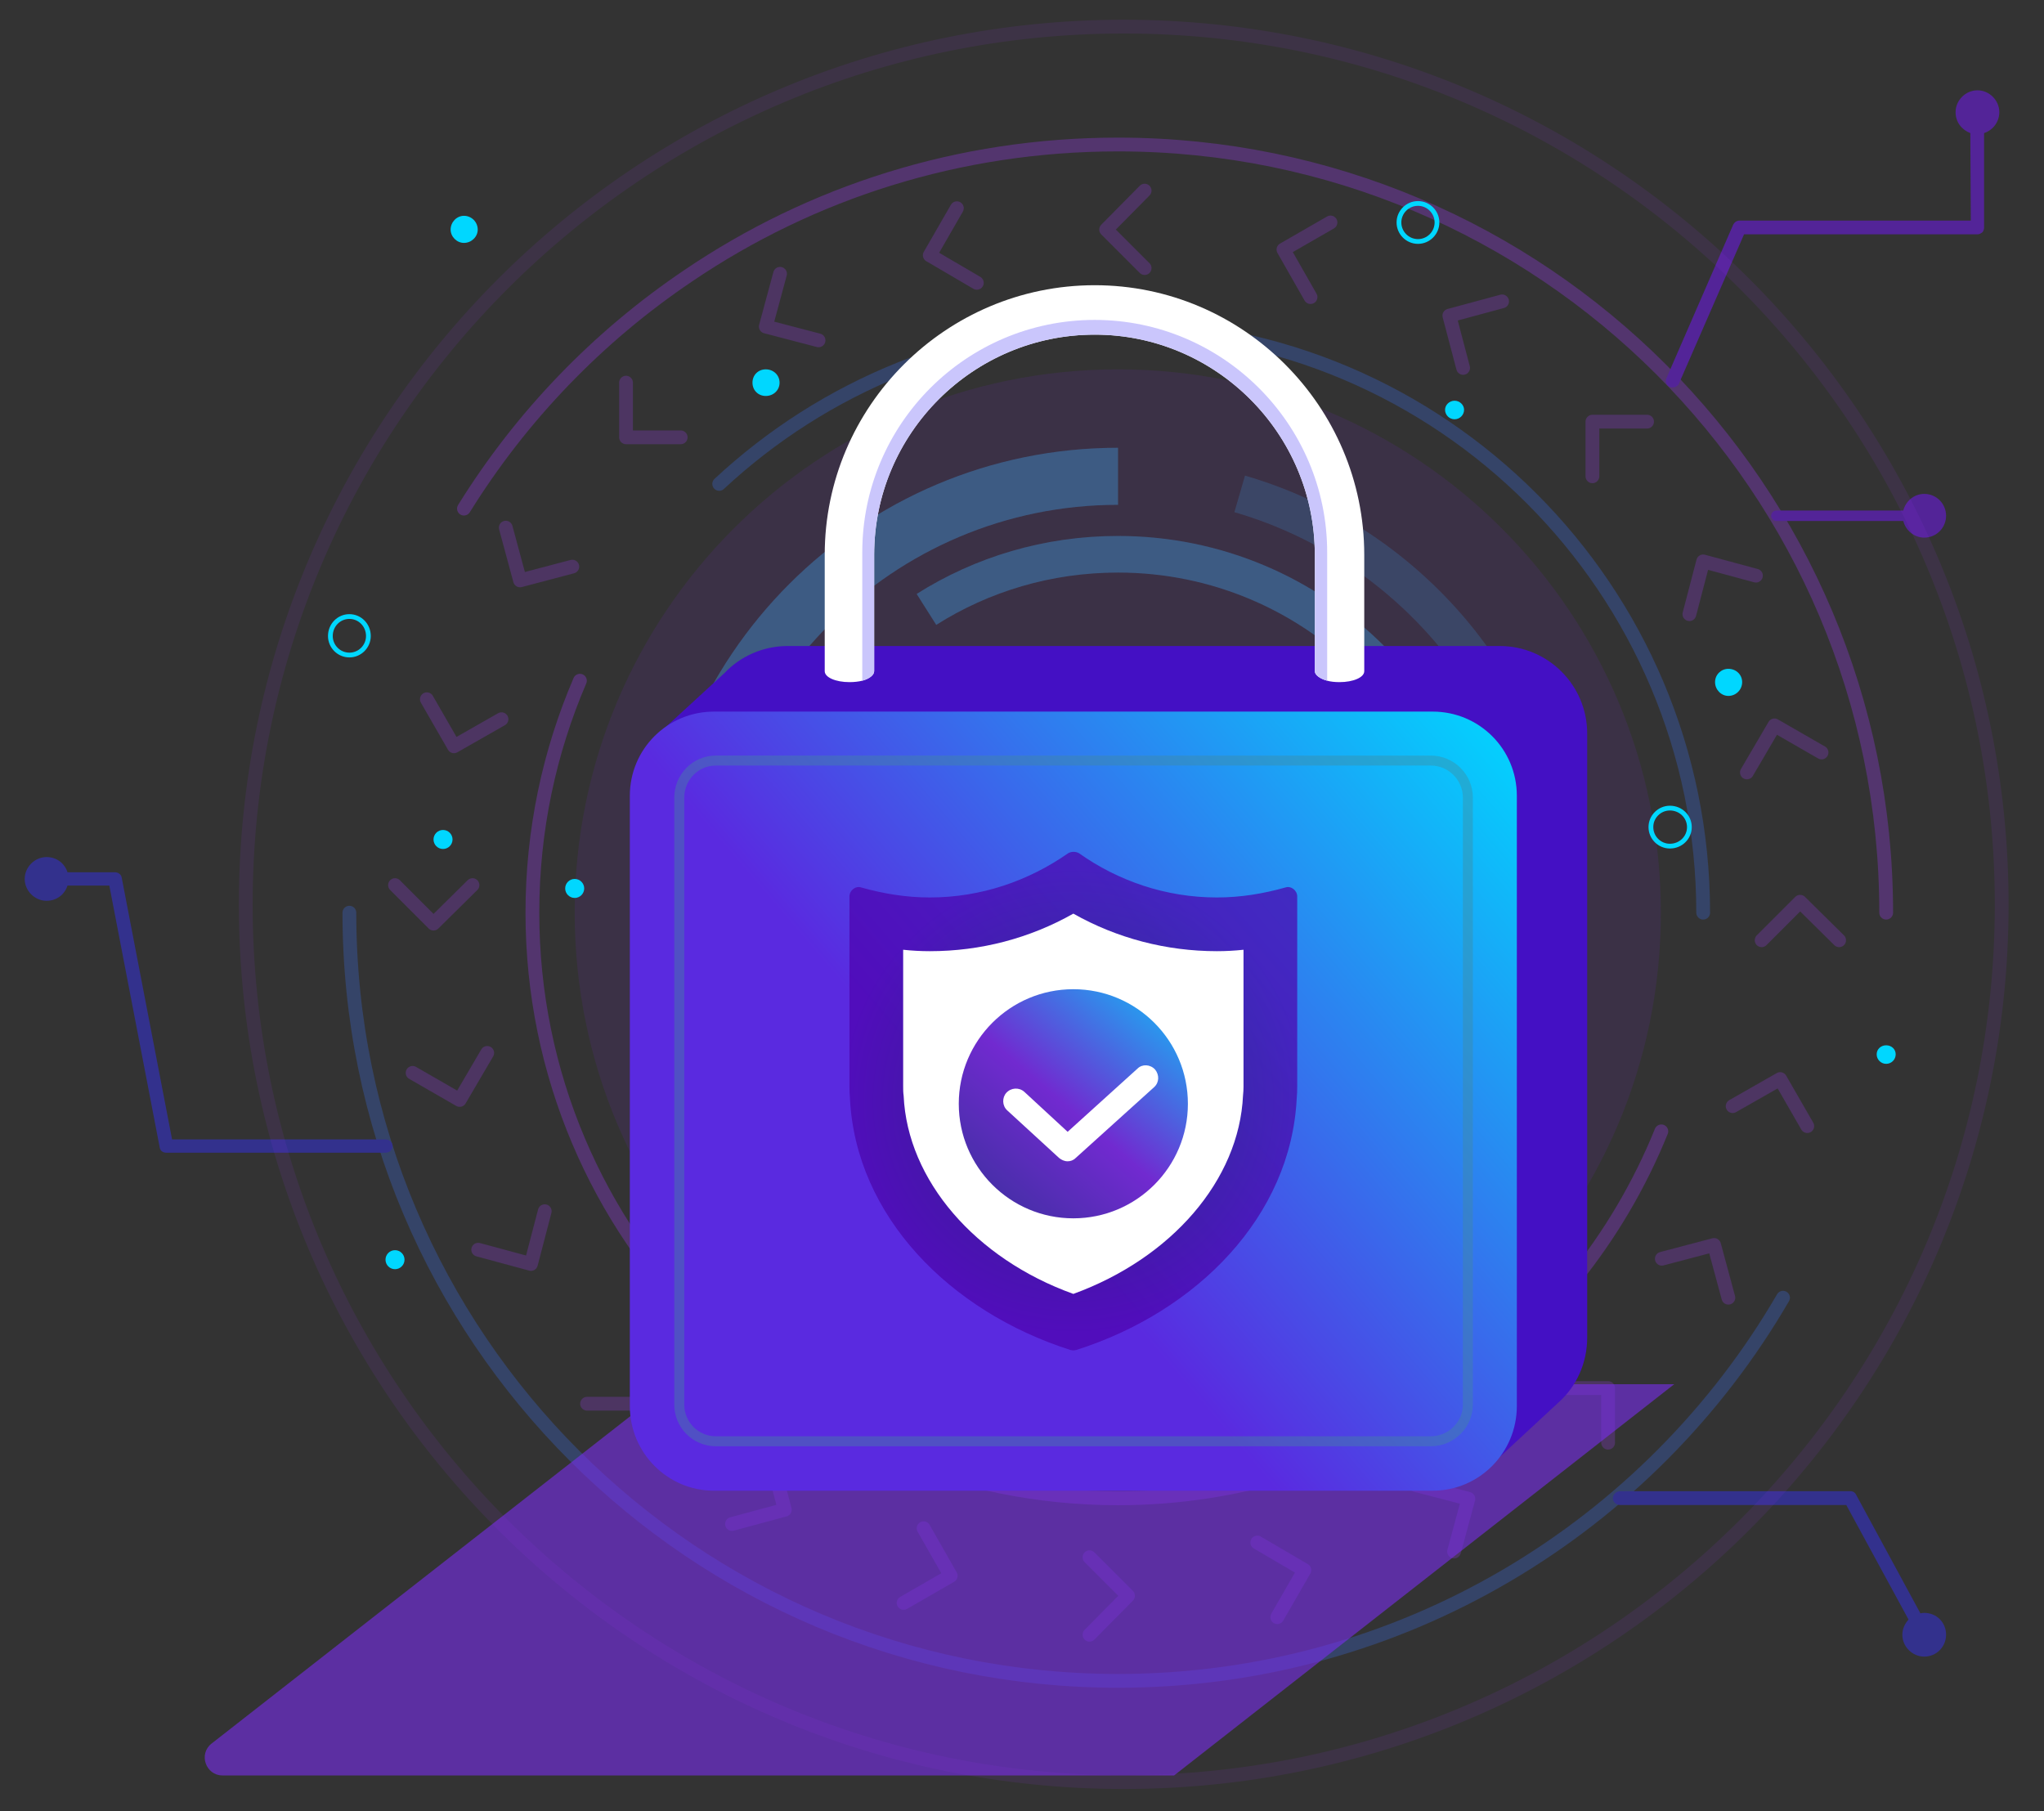 <svg version="1.2" xmlns="http://www.w3.org/2000/svg" viewBox="0 0 430 381" width="430" height="381">
	<rect x="0" y="0" width="430" height="381" fill="#333333" stroke="none"/>
	<title>2241614-ai</title>
	<defs>
		<linearGradient id="g1" x2="1" gradientUnits="userSpaceOnUse" gradientTransform="matrix(-185.802,161.421,-159.867,-184.014,391.411,232.257)">
			<stop offset="0" stop-color="#00d7ff"/>
			<stop offset=".592" stop-color="#5a2ae0"/>
		</linearGradient>
		<radialGradient id="g2" cx="0" cy="0" r="1" gradientUnits="userSpaceOnUse" gradientTransform="matrix(49.847,0,0,49.847,225.807,231.624)">
			<stop offset="0" stop-color="#202368"/>
			<stop offset=".984" stop-color="#4d00ad"/>
		</radialGradient>
		<linearGradient id="g3" x2="1" gradientUnits="userSpaceOnUse" gradientTransform="matrix(-51.488,60.166,-60.166,-51.488,277.301,224.309)">
			<stop offset="0" stop-color="#00d7ff"/>
			<stop offset=".516" stop-color="#712ad0"/>
			<stop offset="1" stop-color="#2e3191"/>
		</linearGradient>
	</defs>
	<style>
		tspan { white-space:pre } 
		.s0 { opacity: .1;mix-blend-mode: screen;fill: #8627f4 } 
		.s1 { opacity: .1;mix-blend-mode: screen;fill: none;stroke: #45a5f4;stroke-miterlimit:10;stroke-width: 8 } 
		.s2 { opacity: .2;mix-blend-mode: screen;fill: none;stroke: #45a5f4;stroke-miterlimit:10;stroke-width: 7.7 } 
		.s3 { opacity: .2;mix-blend-mode: screen;fill: none;stroke: #45a5f4;stroke-miterlimit:10;stroke-width: 12 } 
		.s4 { opacity: .3;fill: none;stroke: #3b6be2;stroke-linecap: round;stroke-linejoin: round;stroke-width: 2.9 } 
		.s5 { opacity: .3;fill: none;stroke: #9f39f7;stroke-linecap: round;stroke-linejoin: round;stroke-width: 2.9 } 
		.s6 { opacity: .6;mix-blend-mode: multiply;fill: #782eed } 
		.s7 { fill: #4410c4 } 
		.s8 { fill: url(#g1) } 
		.s9 { opacity: .4;mix-blend-mode: screen;fill: none;stroke: #428a9b;stroke-miterlimit:10;stroke-width: 2.1 } 
		.s10 { opacity: .7;fill: url(#g2) } 
		.s11 { fill: #ffffff } 
		.s12 { fill: url(#g3) } 
		.s13 { fill: none;stroke: #ffffff;stroke-linecap: round;stroke-miterlimit:10;stroke-width: 2.1 } 
		.s14 { mix-blend-mode: multiply;fill: #cac6fc } 
		.s15 { fill: none;stroke: #00d7ff;stroke-miterlimit:10 } 
		.s16 { fill: #00d7ff } 
		.s17 { fill: #532498 } 
		.s18 { fill: #33318d } 
		.s19 { opacity: .1;fill: none;stroke: #9f39f7;stroke-linecap: round;stroke-linejoin: round;stroke-width: 2.9 } 
	</style>
	<g id="OBJECTS">
		<g id="&lt;Group&gt;">
			<path id="&lt;Path&gt;" class="s0" d="m349.4 192c0 63.1-51.1 114.3-114.2 114.3-63.2 0-114.3-51.2-114.3-114.3 0-63.1 51.1-114.3 114.3-114.3 63.1 0 114.2 51.2 114.2 114.3z"/>
			<path id="&lt;Path&gt;" class="s1" d="m260.8 103.9c38.2 11.1 66.1 46.3 66.1 88.1"/>
			<path id="&lt;Path&gt;" class="s2" d="m194.9 128.2c11.7-7.4 25.5-11.6 40.3-11.6 41.6 0 75.4 33.7 75.4 75.4"/>
			<path id="&lt;Path&gt;" class="s3" d="m143.4 192c0-50.7 41.1-91.8 91.8-91.8"/>
			<path id="&lt;Path&gt;" class="s1" d="m260.8 103.9c38.2 11.1 66.1 46.3 66.1 88.1"/>
			<path id="&lt;Path&gt;" class="s2" d="m194.9 128.2c11.7-7.4 25.5-11.6 40.3-11.6 41.6 0 75.4 33.7 75.4 75.4"/>
			<path id="&lt;Path&gt;" class="s3" d="m143.4 192c0-50.7 41.1-91.8 91.8-91.8"/>
			<path id="&lt;Path&gt;" class="s4" d="m151.3 101.8c22-20.5 51.5-33 83.9-33 68 0 123.1 55.2 123.1 123.2"/>
			<path id="&lt;Path&gt;" class="s5" d="m349.5 238c-18.3 45.2-62.6 77.2-114.3 77.2-68.1 0-123.2-55.2-123.2-123.2 0-17.4 3.6-33.9 10-48.8"/>
			<path id="&lt;Path&gt;" class="s5" d="m97.6 107c12.1-19.5 28.2-36.2 47.2-49 25.8-17.5 56.9-27.6 90.4-27.6 89.2 0 161.6 72.3 161.6 161.6"/>
			<path id="&lt;Path&gt;" class="s4" d="m375.1 273c-28 48.2-80.2 80.6-139.9 80.6-89.3 0-161.7-72.4-161.7-161.6"/>
			<g id="&lt;Group&gt;" style="opacity: .8">
				<path id="&lt;Path&gt;" class="s5" d="m240.8 56.4l-8.1-8.1 8.1-8.2"/>
				<path id="&lt;Path&gt;" class="s5" d="m205.5 59.5l-9.9-5.8 5.7-9.9"/>
				<path id="&lt;Path&gt;" class="s5" d="m172.2 71.6l-11.1-2.9 3-11.1"/>
				<path id="&lt;Path&gt;" class="s5" d="m143.2 92h-11.5v-11.5"/>
				<path id="&lt;Path&gt;" class="s5" d="m120.4 119.2l-11 2.9-3-11.1"/>
				<path id="&lt;Path&gt;" class="s5" d="m105.5 151.3l-10 5.7-5.7-9.9"/>
				<path id="&lt;Path&gt;" class="s5" d="m99.4 186.2l-8.2 8.1-8.1-8.1"/>
				<path id="&lt;Path&gt;" class="s5" d="m102.5 221.5l-5.8 9.9-9.9-5.7"/>
				<path id="&lt;Path&gt;" class="s5" d="m114.6 254.8l-2.9 11.1-11.1-3"/>
				<path id="&lt;Path&gt;" class="s5" d="m135 283.8v11.5h-11.5"/>
				<path id="&lt;Path&gt;" class="s5" d="m162.2 306.6l2.9 11-11.1 3"/>
				<path id="&lt;Path&gt;" class="s5" d="m194.3 321.5l5.7 10-9.9 5.7"/>
				<path id="&lt;Path&gt;" class="s5" d="m229.2 327.6l8.1 8.1-8.1 8.2"/>
				<path id="&lt;Path&gt;" class="s5" d="m264.5 324.5l9.9 5.8-5.7 9.9"/>
				<path id="&lt;Path&gt;" class="s5" d="m297.8 312.4l11.1 2.9-3 11.1"/>
				<path id="&lt;Path&gt;" class="s5" d="m326.8 292h11.5v11.5"/>
				<path id="&lt;Path&gt;" class="s5" d="m349.6 264.8l11-2.9 3 11.1"/>
				<path id="&lt;Path&gt;" class="s5" d="m364.5 232.7l10-5.7 5.7 9.9"/>
				<path id="&lt;Path&gt;" class="s5" d="m370.6 197.8l8.1-8.1 8.2 8.1"/>
				<path id="&lt;Path&gt;" class="s5" d="m367.5 162.5l5.8-9.9 9.9 5.7"/>
				<path id="&lt;Path&gt;" class="s5" d="m355.4 129.2l2.9-11.1 11.1 3"/>
				<path id="&lt;Path&gt;" class="s5" d="m335 100.2v-11.5h11.5"/>
				<path id="&lt;Path&gt;" class="s5" d="m307.8 77.4l-2.9-11 11.1-3"/>
				<path id="&lt;Path&gt;" class="s5" d="m275.7 62.5l-5.7-10 9.9-5.7"/>
			</g>
			<path id="&lt;Path&gt;" class="s6" d="m247 373.5h-200.2c-3.5 0-5.1-4.5-2.3-6.7l96.7-75.6h211z"/>
			<g id="&lt;Group&gt;">
				<path id="&lt;Path&gt;" class="s7" d="m315.5 135.9h-149.8c-5.2 0-10 2.2-13.3 5.7l-13.5 12.4h8.4q0 0.2 0 0.3v127.1c0 10.2 8.2 18.5 18.4 18.5h145.8l2.6 7.9 13.8-12.8c3.7-3.3 6-8.2 6-13.6v-127.1c0-10.1-8.2-18.4-18.4-18.4z"/>
				<path id="&lt;Path&gt;" class="s8" d="m301.4 313.6h-151.2c-9.8 0-17.7-8-17.7-17.8v-128.4c0-9.8 7.9-17.7 17.7-17.7h151.2c9.8 0 17.7 7.9 17.7 17.7v128.4c0 9.8-7.9 17.8-17.7 17.8z"/>
				<path id="&lt;Path&gt;" class="s9" d="m142.9 295.5v-127.7c0-4.3 3.4-7.8 7.7-7.8h150.4c4.3 0 7.8 3.5 7.8 7.8v127.7c0 4.2-3.5 7.7-7.8 7.7h-150.4c-4.3 0-7.7-3.5-7.7-7.7z"/>
				<g id="&lt;Group&gt;">
					<path id="&lt;Path&gt;" class="s10" d="m256 188.8c-10.8 0-20.8-3.5-29-9.3-0.7-0.4-1.6-0.4-2.3 0-8.3 5.8-18.3 9.3-29.1 9.3-5 0-9.8-0.8-14.4-2.1-1.2-0.4-2.5 0.6-2.5 1.9v40q0 1.3 0.1 2.4c1.2 24.8 21 44.9 46.4 53 0.4 0.1 0.8 0.1 1.2 0 25.5-8.1 45.2-28.2 46.4-53q0.1-1.1 0.1-2.4v-40c0-1.3-1.3-2.3-2.5-1.9-4.6 1.3-9.4 2.1-14.4 2.1z"/>
					<path id="&lt;Path&gt;" class="s11" d="m225.8 272.2c-20.6-7.4-34.9-23.9-35.7-41.7-0.1-0.7-0.1-1.3-0.1-1.9v-28.8q2.8 0.3 5.6 0.3c10.7 0 21-2.7 30.2-7.9 9.2 5.2 19.6 7.9 30.2 7.9q2.8 0 5.6-0.3v28.8q0 0.9-0.1 1.8c-0.8 17.9-15.1 34.3-35.7 41.8z"/>
					<path id="&lt;Path&gt;" class="s12" d="m249.9 232.2c0 13.3-10.8 24.1-24.1 24.1-13.3 0-24.1-10.8-24.1-24.1 0-13.3 10.8-24.1 24.1-24.1 13.3 0 24.1 10.8 24.1 24.1z"/>
					<g id="&lt;Group&gt;">
						<path id="&lt;Path&gt;" class="s11" d="m224.6 244.3c-0.7 0-1.3-0.3-1.8-0.7l-10.9-10c-1.1-1-1.1-2.7-0.2-3.7 1-1.1 2.7-1.2 3.8-0.2l9.1 8.4 14.7-13.3c1-1 2.7-0.9 3.7 0.2 0.9 1.1 0.9 2.7-0.2 3.7l-16.5 14.9c-0.5 0.5-1.1 0.7-1.7 0.7z"/>
					</g>
				</g>
				<path id="&lt;Path&gt;" class="s11" d="m287 116.7v24.5c0 1.3-2.3 2.3-5.2 2.3-1 0-1.9-0.1-2.6-0.3-1.5-0.4-2.6-1.2-2.6-2v-24.5c0-25.5-20.8-46.3-46.3-46.3-25.6 0-46.4 20.8-46.4 46.3v24.5c0 0.8-1 1.6-2.5 2-0.8 0.2-1.7 0.3-2.7 0.3-2.9 0-5.2-1-5.2-2.3v-24.5c0-31.2 25.5-56.7 56.8-56.7 31.2 0 56.7 25.5 56.7 56.7z"/>
				<path id="&lt;Path&gt;" class="s13" d="m230.9 63.3c28.6 0 51.9 23.3 51.9 51.9"/>
				<path id="&lt;Path&gt;" class="s14" d="m279.2 116.2v27c-1.5-0.4-2.6-1.2-2.6-2v-24.5c0-25.5-20.8-46.3-46.3-46.3-25.6 0-46.4 20.8-46.4 46.3v24.5c0 0.8-1 1.6-2.5 2v-27c0-27 21.9-48.9 48.9-48.9 26.9 0 48.9 21.9 48.9 48.9z"/>
			</g>
			<g id="&lt;Group&gt;">
				<path id="&lt;Path&gt;" class="s15" d="m355.4 174c0 2.2-1.8 4-4.1 4-2.2 0-4-1.8-4-4 0-2.2 1.8-4 4-4 2.3 0 4.1 1.8 4.1 4z"/>
				<path id="&lt;Path&gt;" class="s16" d="m164 80.5c0 1.6-1.3 2.8-2.9 2.8-1.6 0-2.8-1.2-2.8-2.8 0-1.6 1.2-2.8 2.8-2.8 1.6 0 2.9 1.2 2.9 2.8z"/>
				<path id="&lt;Path&gt;" class="s16" d="m100.5 48.3c0 1.5-1.3 2.8-2.9 2.8-1.5 0-2.8-1.3-2.8-2.8 0-1.6 1.3-2.9 2.8-2.9 1.6 0 2.9 1.3 2.9 2.9z"/>
				<path id="&lt;Path&gt;" class="s15" d="m302.3 46.8c0 2.2-1.8 4-4 4-2.2 0-4-1.8-4-4 0-2.2 1.8-4 4-4 2.2 0 4 1.8 4 4z"/>
				<path id="&lt;Path&gt;" class="s15" d="m77.5 133.8c0 2.2-1.8 4-4 4-2.2 0-4-1.8-4-4 0-2.3 1.8-4.1 4-4.1 2.2 0 4 1.8 4 4.1z"/>
				<path id="&lt;Path&gt;" class="s16" d="m366.5 143.5c0 1.6-1.3 2.9-2.9 2.9-1.5 0-2.8-1.3-2.8-2.9 0-1.6 1.3-2.8 2.8-2.8 1.6 0 2.9 1.2 2.9 2.8z"/>
				<path id="&lt;Path&gt;" class="s16" d="m122.9 186.9c0 1.1-0.9 2-2 2-1.1 0-2-0.9-2-2 0-1.1 0.9-2 2-2 1.1 0 2 0.9 2 2z"/>
				<path id="&lt;Path&gt;" class="s16" d="m95.2 176.6c0 1.1-0.9 2-2 2-1.1 0-2-0.9-2-2 0-1.1 0.9-2 2-2 1.1 0 2 0.9 2 2z"/>
				<path id="&lt;Path&gt;" class="s16" d="m308 86.2c0 1.1-0.9 2-2 2-1.1 0-2-0.9-2-2 0-1 0.9-1.9 2-1.9 1.1 0 2 0.9 2 1.9z"/>
				<path id="&lt;Path&gt;" class="s16" d="m398.8 221.8c0 1.1-0.9 2-2 2-1.1 0-2-0.9-2-2 0-1.1 0.9-1.9 2-1.9 1.1 0 2 0.8 2 1.9z"/>
				<path id="&lt;Path&gt;" class="s16" d="m85.1 265c0 1.1-0.9 2-2 2-1.1 0-2-0.9-2-2 0-1.1 0.9-2 2-2 1.1 0 2 0.9 2 2z"/>
			</g>
			<path id="&lt;Path&gt;" class="s17" d="m420.6 23.6c0-2.5-2.1-4.6-4.6-4.6-2.5 0-4.6 2.1-4.6 4.6 0 2.1 1.3 3.7 3.1 4.4l0.1 18.4h-48.6c-0.6 0-1.1 0.3-1.4 0.9l-14 32.2c-0.4 0.8 0 1.6 0.7 1.9q0.3 0.1 0.6 0.1c0.5 0 1.1-0.3 1.3-0.8l13.7-31.4h49.1c0.4 0 0.7-0.2 1-0.4 0.3-0.3 0.4-0.7 0.4-1.1v-19.8c1.8-0.6 3.2-2.3 3.2-4.4z"/>
			<path id="&lt;Path&gt;" class="s18" d="m81.1 239.7h-44.9l-10.6-55.1c-0.1-0.6-0.7-1.1-1.4-1.1h-10c-0.6-1.9-2.3-3.2-4.4-3.2-2.5 0-4.6 2.1-4.6 4.6 0 2.5 2.1 4.6 4.6 4.6 2.1 0 3.8-1.3 4.4-3.2h8.8l10.6 55.1c0.1 0.7 0.7 1.1 1.4 1.1h46.1c0.8 0 1.5-0.6 1.5-1.4 0-0.8-0.7-1.4-1.5-1.4z"/>
			<path id="&lt;Path&gt;" class="s17" d="m404.8 103.9c-2.1 0-3.9 1.5-4.4 3.5h-26.7c-0.6 0-1.1 0.5-1.1 1.1 0 0.6 0.5 1.1 1.1 1.1h26.7c0.5 2 2.3 3.5 4.4 3.5 2.6 0 4.6-2.1 4.6-4.6 0-2.5-2-4.6-4.6-4.6z"/>
			<path id="&lt;Path&gt;" class="s18" d="m404.8 339.3q-0.4 0-0.8 0.1l-13.5-24.9c-0.2-0.5-0.7-0.8-1.2-0.8h-48.5c-0.8 0-1.5 0.7-1.5 1.5 0 0.8 0.7 1.4 1.5 1.4h47.6l13.1 24.1c-0.8 0.9-1.3 2-1.3 3.2 0 2.5 2.1 4.6 4.6 4.6 2.6 0 4.6-2.1 4.6-4.6 0-2.6-2-4.6-4.6-4.6z"/>
			<path id="&lt;Path&gt;" class="s19" d="m421.1 190.3c0 101.9-82.7 184.6-184.7 184.6-102 0-184.7-82.7-184.7-184.6 0-102 82.7-184.7 184.7-184.7 102 0 184.7 82.7 184.7 184.7z"/>
		</g>
	</g>
</svg>